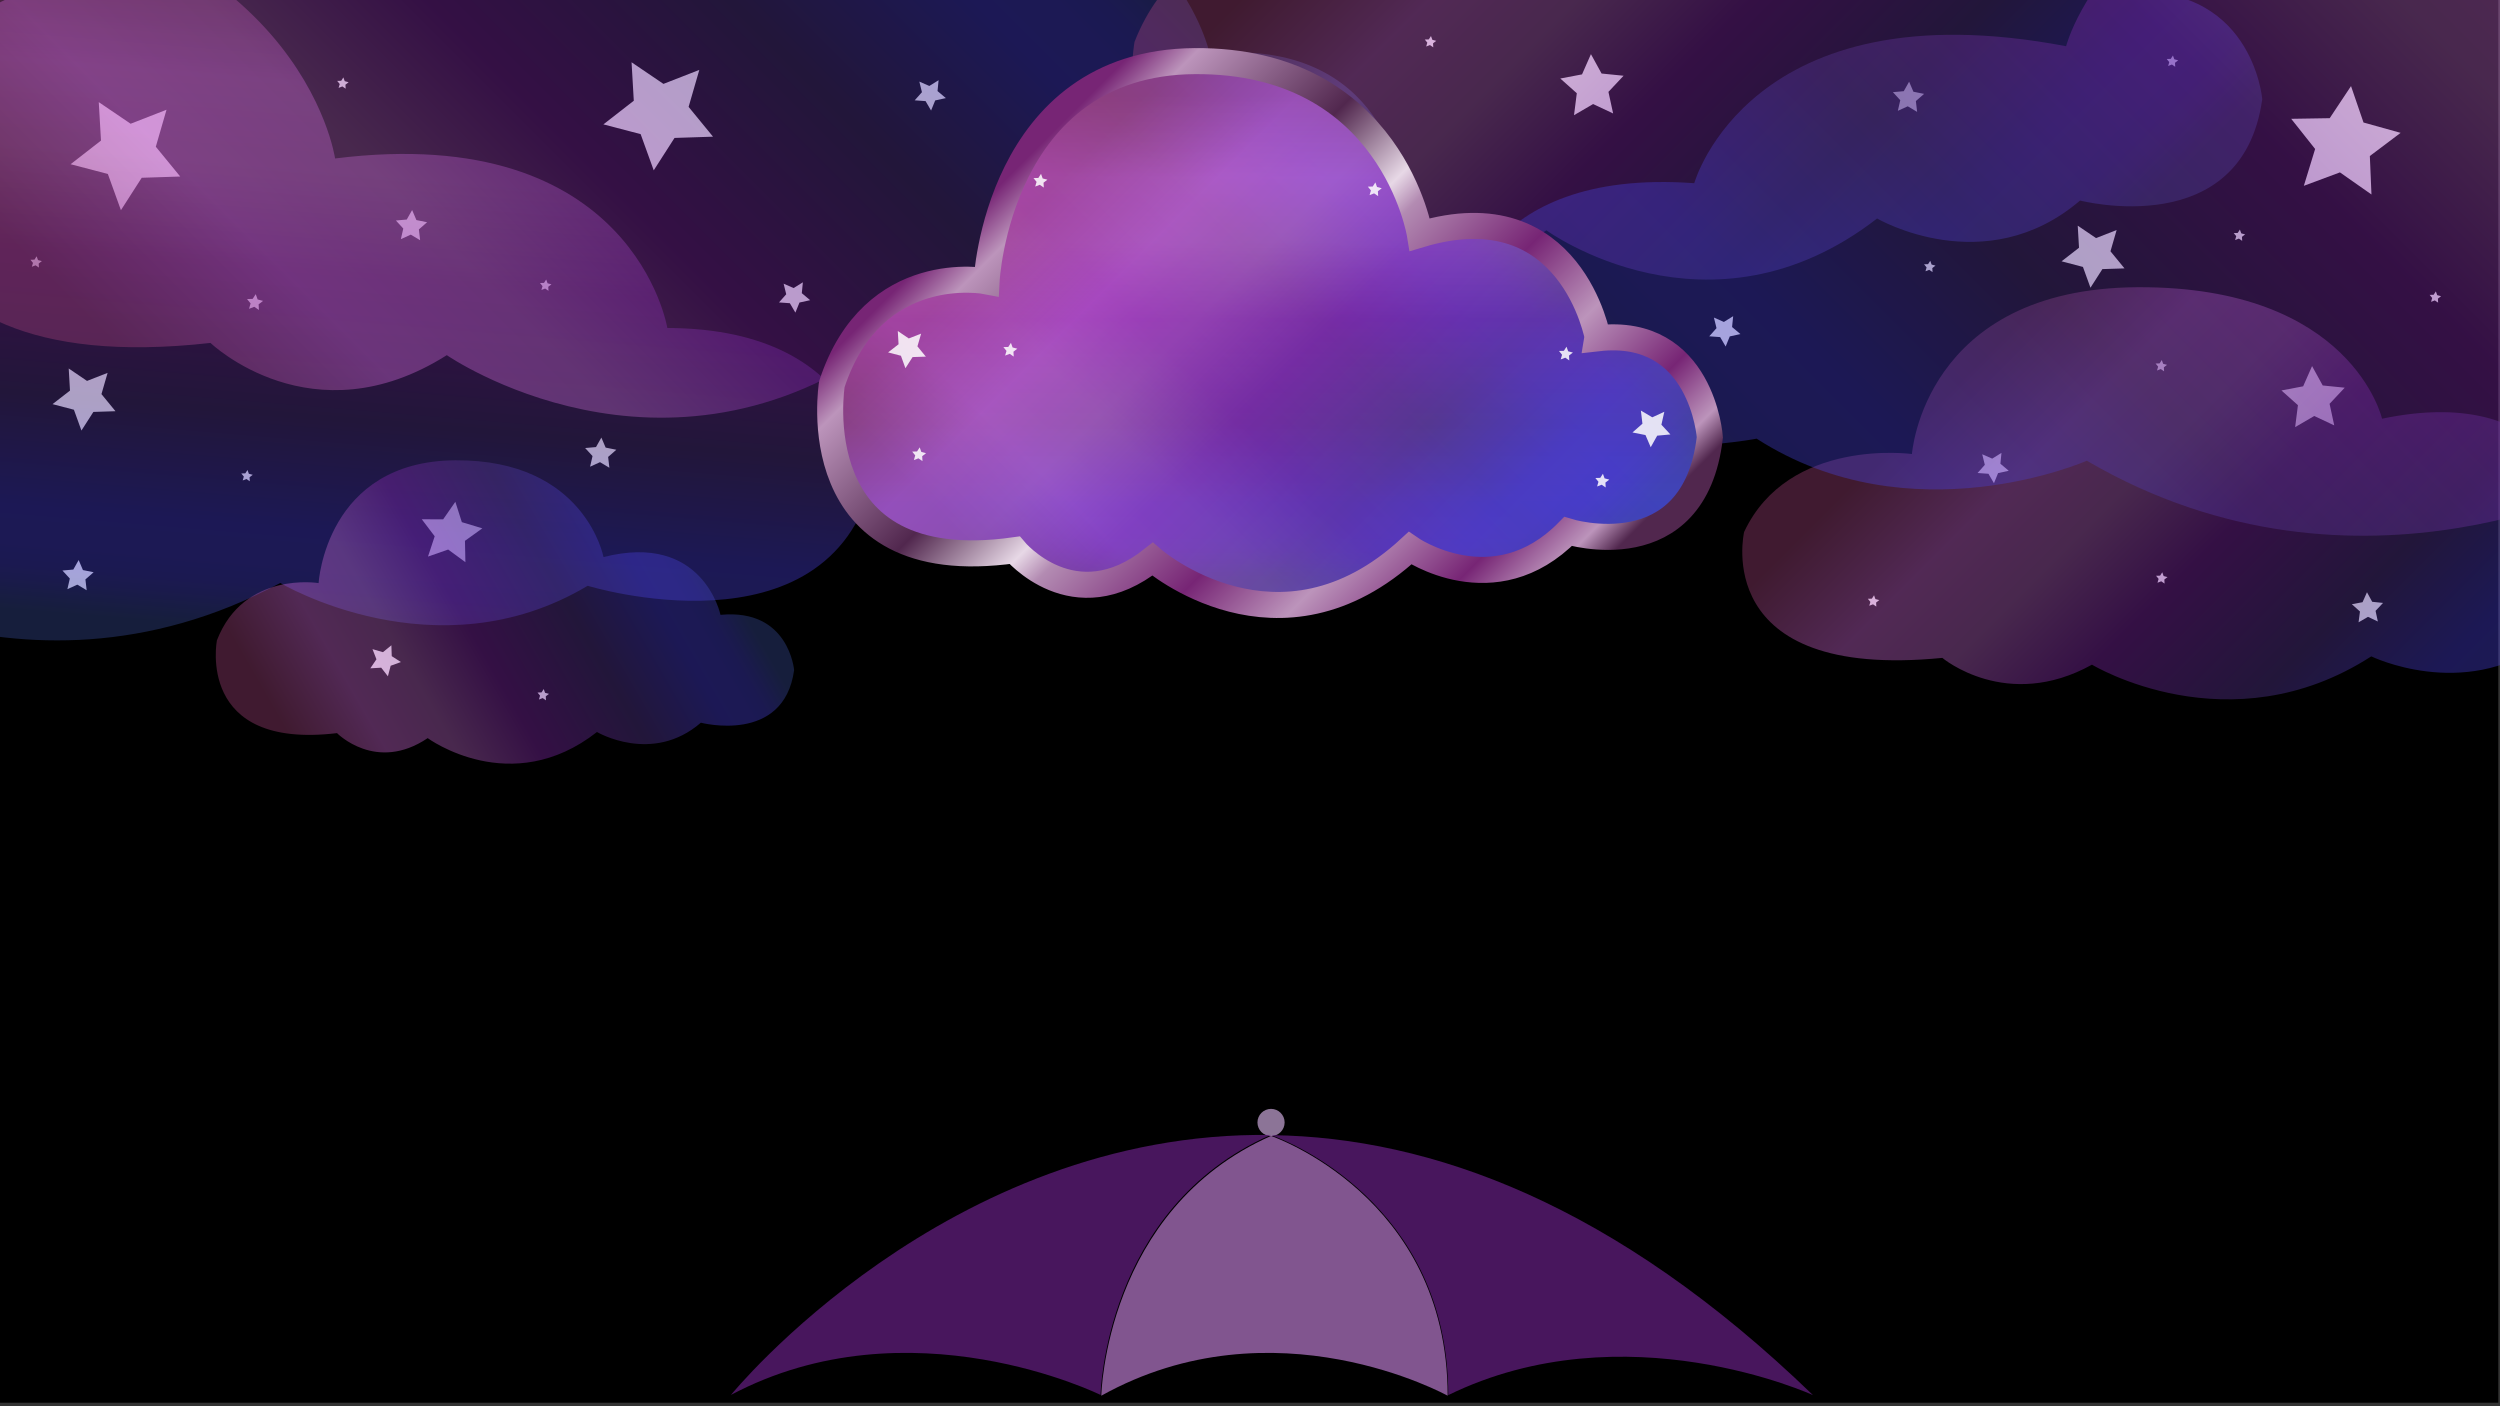 <svg id="Layer_1" data-name="Layer 1" xmlns="http://www.w3.org/2000/svg" xmlns:xlink="http://www.w3.org/1999/xlink" viewBox="0 0 1920 1080"><rect x="0" y="0" width="1920" height="1080" fill="#333333" stroke="none"/><defs><style>.cls-1,.cls-11{fill:#fff;}.cls-1{opacity:0.9;}.cls-10,.cls-2,.cls-3,.cls-4,.cls-5,.cls-6,.cls-7{opacity:0.4;}.cls-2{fill:url(#linear-gradient);}.cls-3{fill:url(#linear-gradient-2);}.cls-4{fill:url(#linear-gradient-3);}.cls-5{fill:url(#linear-gradient-4);}.cls-6{fill:url(#linear-gradient-5);}.cls-7{fill:url(#linear-gradient-6);}.cls-8{fill:url(#linear-gradient-7);}.cls-9{opacity:0.45;fill:url(#linear-gradient-8);}.cls-10{fill:url(#linear-gradient-9);}.cls-11{opacity:0.85;}.cls-12{fill:none;stroke-miterlimit:10;stroke-width:20px;stroke:url(#linear-gradient-10);}.cls-13{fill:#ba9bc9;}.cls-13,.cls-14{opacity:0.75;}.cls-15{fill:#ac71bf;}.cls-16{fill:#601d7c;}</style><linearGradient id="linear-gradient" x1="17.27" y1="198.33" x2="17.27" y2="-371.15" gradientTransform="translate(1.77 290.54) rotate(4.77)" gradientUnits="userSpaceOnUse"><stop offset="0.04" stop-color="#384b97"/><stop offset="0.06" stop-color="#3c47a9"/><stop offset="0.08" stop-color="#4142bc"/><stop offset="0.1" stop-color="#443fca"/><stop offset="0.13" stop-color="#453ed2"/><stop offset="0.18" stop-color="#463dd4"/><stop offset="0.33" stop-color="#553791"/><stop offset="0.52" stop-color="#8227ab"/><stop offset="0.66" stop-color="#b564c2"/><stop offset="0.78" stop-color="#cc66d4"/><stop offset="0.93" stop-color="#9f4278"/><stop offset="1" stop-color="#9f4278"/></linearGradient><linearGradient id="linear-gradient-2" x1="796.23" y1="-171.75" x2="181.76" y2="442.72" gradientTransform="matrix(1, 0, 0, 1, 0, 0)" xlink:href="#linear-gradient"/><linearGradient id="linear-gradient-3" x1="1897.17" y1="631.62" x2="1502.62" y2="237.06" gradientTransform="matrix(1, 0, 0, 1, 0, 0)" xlink:href="#linear-gradient"/><linearGradient id="linear-gradient-4" x1="547.13" y1="397.42" x2="207.25" y2="593.64" gradientTransform="matrix(1, 0, 0, 1, 0, 0)" xlink:href="#linear-gradient"/><linearGradient id="linear-gradient-5" x1="1535.93" y1="308.07" x2="1057.08" y2="-170.78" gradientTransform="matrix(1, 0, 0, 1, 0, 0)" xlink:href="#linear-gradient"/><linearGradient id="linear-gradient-6" x1="-5201.51" y1="607.94" x2="-5953.11" y2="-143.66" gradientTransform="matrix(-1, 0, 0, 1, -3742.13, 0)" xlink:href="#linear-gradient"/><linearGradient id="linear-gradient-7" x1="976.96" y1="462.16" x2="976.96" y2="44.5" gradientTransform="matrix(1, 0, 0, 1, 0, 0)" xlink:href="#linear-gradient"/><linearGradient id="linear-gradient-8" x1="1151.87" y1="138.01" x2="781.72" y2="508.16" gradientTransform="matrix(1, 0, 0, 1, 0, 0)" xlink:href="#linear-gradient"/><linearGradient id="linear-gradient-9" x1="1162.2" y1="518.49" x2="771.39" y2="127.68" gradientTransform="matrix(1, 0, 0, 1, 0, 0)" xlink:href="#linear-gradient"/><linearGradient id="linear-gradient-10" x1="1167.68" y1="527.99" x2="762.73" y2="123.04" gradientUnits="userSpaceOnUse"><stop offset="0.04" stop-color="#51274e"/><stop offset="0.08" stop-color="#bc94bb"/><stop offset="0.16" stop-color="#772575"/><stop offset="0.29" stop-color="#bc94bb"/><stop offset="0.41" stop-color="#772575"/><stop offset="0.56" stop-color="#b38bb2"/><stop offset="0.6" stop-color="#e7d8e6"/><stop offset="0.72" stop-color="#51274e"/><stop offset="0.91" stop-color="#bc94bb"/><stop offset="0.97" stop-color="#772575"/></linearGradient></defs><rect x="-1.29" y="-2.72" width="1920" height="1080"/><polygon class="cls-1" points="370.42 405.77 357.09 415.35 357.43 431.76 344.2 422.05 328.7 427.45 333.84 411.86 323.92 398.79 340.33 398.87 349.7 385.39 354.7 401.02 370.42 405.77"/><polygon class="cls-1" points="198.85 238.05 195.28 235.62 191.25 237.18 192.46 233.03 189.73 229.67 194.05 229.54 196.4 225.91 197.86 229.98 202.04 231.09 198.62 233.73 198.85 238.05"/><polygon class="cls-1" points="138.41 135.57 108.84 136.53 92.87 161.43 82.83 133.61 54.21 126.12 77.56 107.96 75.85 78.43 100.33 95.03 127.89 84.28 119.66 112.69 138.41 135.57"/><polygon class="cls-1" points="547.6 104.97 518.03 105.93 502.06 130.83 492.01 103.01 463.4 95.52 486.75 77.36 485.04 47.83 509.52 64.43 537.08 53.67 528.85 82.09 547.6 104.97"/><polygon class="cls-1" points="265.47 68.12 262.92 66.38 260.04 67.5 260.9 64.53 258.95 62.13 262.04 62.04 263.71 59.45 264.76 62.35 267.74 63.15 265.3 65.04 265.47 68.12"/><polygon class="cls-1" points="421.23 223.34 418.68 221.59 415.8 222.71 416.66 219.74 414.71 217.35 417.8 217.26 419.48 214.66 420.52 217.57 423.51 218.36 421.06 220.25 421.23 223.34"/><polygon class="cls-1" points="191.84 369.62 189.28 367.88 186.4 368.99 187.27 366.02 185.31 363.63 188.4 363.54 190.08 360.94 191.12 363.85 194.11 364.64 191.66 366.53 191.84 369.62"/><polygon class="cls-1" points="419.33 537.86 416.78 536.12 413.9 537.24 414.76 534.27 412.81 531.87 415.9 531.78 417.57 529.18 418.62 532.09 421.61 532.88 419.16 534.77 419.33 537.86"/><polygon class="cls-1" points="29.89 205.5 27.34 203.76 24.46 204.87 25.32 201.91 23.37 199.51 26.46 199.42 28.13 196.82 29.18 199.73 32.16 200.52 29.72 202.41 29.89 205.5"/><polygon class="cls-1" points="62.54 330.66 56.77 314.68 40.34 310.38 53.75 299.96 52.77 283 66.83 292.54 82.64 286.36 77.92 302.67 88.68 315.81 71.71 316.36 62.54 330.66"/><polygon class="cls-1" points="322.66 184.5 315.47 180.2 307.85 183.68 309.72 175.52 304.05 169.35 312.39 168.6 316.51 161.31 319.8 169.01 328.01 170.67 321.7 176.18 322.66 184.5"/><polygon class="cls-1" points="622.19 230.54 614.01 232.34 610.85 240.09 606.61 232.87 598.26 232.26 603.82 226 601.82 217.87 609.49 221.22 616.61 216.8 615.78 225.14 622.19 230.54"/><polygon class="cls-1" points="1821.29 149.37 1797.07 132.39 1769.35 142.71 1778.02 114.42 1759.64 91.25 1789.21 90.76 1805.58 66.11 1815.18 94.09 1843.68 102.03 1820.04 119.82 1821.29 149.37"/><polygon class="cls-1" points="1605.47 220.97 1599.7 205 1583.27 200.69 1596.68 190.27 1595.7 173.32 1609.75 182.85 1625.57 176.67 1620.85 192.99 1631.61 206.12 1614.64 206.67 1605.47 220.97"/><polygon class="cls-1" points="1752.14 299.87 1768.82 296.69 1775.67 281.15 1783.84 296.04 1800.74 297.74 1789.11 310.12 1792.7 326.71 1777.34 319.48 1762.67 328.03 1764.81 311.18 1752.14 299.87"/><polygon class="cls-1" points="1198.31 60.3 1214.99 57.13 1221.84 41.58 1230.01 56.47 1246.91 58.17 1235.28 70.55 1238.88 87.14 1223.51 79.91 1208.84 88.46 1210.98 71.61 1198.31 60.3"/><polygon class="cls-1" points="1472.35 85.93 1465.16 81.63 1457.54 85.11 1459.41 76.95 1453.74 70.78 1462.09 70.03 1466.2 62.74 1469.49 70.44 1477.7 72.1 1471.39 77.61 1472.35 85.93"/><polygon class="cls-1" points="1542.71 361.55 1534.53 363.34 1531.36 371.1 1527.13 363.87 1518.78 363.26 1524.34 357 1522.34 348.87 1530.02 352.23 1537.13 347.81 1536.31 356.15 1542.71 361.55"/><polygon class="cls-1" points="1336.64 256.57 1328.46 258.37 1325.3 266.12 1321.07 258.89 1312.71 258.28 1318.28 252.02 1316.28 243.89 1323.95 247.25 1331.07 242.83 1330.24 251.17 1336.64 256.57"/><polygon class="cls-1" points="726.41 75.34 718.23 77.13 715.07 84.89 710.84 77.66 702.49 77.05 708.05 70.79 706.05 62.66 713.72 66.02 720.84 61.6 720.02 69.94 726.41 75.34"/><polygon class="cls-1" points="1811.38 477.94 1812.45 469.63 1806.21 464.04 1814.45 462.49 1817.84 454.83 1821.85 462.18 1830.18 463.04 1824.43 469.13 1826.19 477.32 1818.62 473.74 1811.38 477.94"/><polygon class="cls-1" points="66.56 453.31 59.37 449.01 51.75 452.49 53.62 444.33 47.95 438.16 56.3 437.42 60.41 430.12 63.7 437.82 71.91 439.48 65.6 444.99 66.56 453.31"/><polygon class="cls-1" points="468 359.24 460.81 354.94 453.19 358.43 455.06 350.26 449.39 344.09 457.73 343.35 461.85 336.05 465.13 343.75 473.35 345.41 467.04 350.92 468 359.24"/><polygon class="cls-1" points="297.91 519.4 292.77 512.79 284.41 513.27 289.11 506.34 286.07 498.54 294.11 500.87 300.59 495.56 300.86 503.93 307.91 508.45 300.03 511.3 297.91 519.4"/><polygon class="cls-1" points="1484.19 208.96 1481.64 207.22 1478.76 208.33 1479.62 205.37 1477.67 202.97 1480.76 202.88 1482.43 200.28 1483.48 203.19 1486.46 203.98 1484.02 205.87 1484.19 208.96"/><polygon class="cls-1" points="1100.75 36.35 1098.2 34.61 1095.31 35.72 1096.18 32.76 1094.23 30.36 1097.32 30.27 1098.99 27.67 1100.04 30.58 1103.02 31.37 1100.58 33.26 1100.75 36.35"/><polygon class="cls-1" points="1662.02 285.17 1659.46 283.43 1656.58 284.55 1657.45 281.58 1655.5 279.19 1658.59 279.1 1660.26 276.5 1661.3 279.41 1664.29 280.2 1661.85 282.09 1662.02 285.17"/><polygon class="cls-1" points="1722 184.98 1719.44 183.24 1716.56 184.35 1717.43 181.39 1715.48 178.99 1718.57 178.9 1720.24 176.3 1721.28 179.21 1724.27 180 1721.83 181.89 1722 184.98"/><polygon class="cls-1" points="1872.48 232.45 1869.93 230.71 1867.05 231.82 1867.91 228.86 1865.96 226.46 1869.05 226.37 1870.73 223.77 1871.77 226.68 1874.76 227.47 1872.31 229.36 1872.48 232.45"/><polygon class="cls-1" points="1670.57 51.29 1668.02 49.55 1665.13 50.67 1666 47.7 1664.05 45.3 1667.14 45.21 1668.81 42.62 1669.86 45.52 1672.84 46.32 1670.4 48.21 1670.57 51.29"/><polygon class="cls-1" points="1662.38 448.18 1659.83 446.43 1656.95 447.55 1657.81 444.58 1655.86 442.19 1658.95 442.1 1660.63 439.5 1661.67 442.41 1664.66 443.2 1662.21 445.09 1662.38 448.18"/><polygon class="cls-1" points="1441.02 465.85 1438.47 464.11 1435.59 465.22 1436.45 462.26 1434.5 459.86 1437.59 459.77 1439.27 457.17 1440.31 460.08 1443.3 460.87 1440.85 462.76 1441.02 465.85"/><path class="cls-2" d="M257.34,121.71S231.13-64.23-62-87.2-390.23,116.71-390.23,116.71-557,79.35-628.86,204.79c0,0-65,201,256.83,196.07,0,0,81.81,81.89,204,26.43,0,0,178.44,130.47,383.27,20.43,0,0,119.86,71.61,236.1,2.16,0,0,184.09,56.55,218.83-80.74,0,0-1.78-116.77-157.66-117.24C512.56,251.9,486.46,92.94,257.34,121.71Z"/><path class="cls-3" d="M694.94-67.6S658.23-251,398.66-249.5,124.8-18.69,124.8-18.69-24.72-42.09-78.69,89.08c0,0-42.46,206,240.36,174.29,0,0,78,74.92,181.48,9.39,0,0,166.57,115.36,338.72-11.5,0,0,110.71,61.48,207.89-17.5,0,0,166.13,41.11,186.62-98.8,0,0-10.14-116.38-147.33-103.87C929.05,41.09,894.42-115.38,694.94-67.6Z"/><path class="cls-4" d="M1829.42,321.58s-23.24-101.79-187.62-101-173.43,128.11-173.43,128.11-94.69-13-128.87,59.82c0,0-26.89,114.37,152.21,96.75,0,0,49.39,41.58,114.93,5.21,0,0,105.48,64,214.5-6.38,0,0,70.12,34.13,131.65-9.72,0,0,105.21,22.83,118.19-54.84,0,0-6.43-64.6-93.3-57.65C1977.68,381.91,1955.75,295.05,1829.42,321.58Z"/><path class="cls-5" d="M463.49,427.83S449.4,352.9,349.78,353.5s-105.1,94.32-105.1,94.32-57.39-9.56-78.1,44c0,0-16.3,84.19,92.25,71.22,0,0,29.93,30.62,69.64,3.84,0,0,63.93,47.14,130-4.7,0,0,42.49,25.13,79.79-7.15,0,0,63.75,16.8,71.62-40.37,0,0-3.89-47.56-56.54-42.45C553.34,472.24,540.05,408.31,463.49,427.83Z"/><path class="cls-6" d="M1451.37-91.39s-27.52-144.53-222.13-143.37S1023.91-52.84,1023.91-52.84,911.81-71.28,871.34,32.1c0,0-31.83,162.39,180.21,137.37,0,0,58.48,59.05,136.07,7.41,0,0,124.88,90.92,254-9.07,0,0,83,48.46,155.87-13.8,0,0,124.55,32.41,139.92-77.86,0,0-7.61-91.73-110.46-81.87C1626.9-5.72,1600.94-129,1451.37-91.39Z"/><path class="cls-7" d="M1586.77,35.49S1631.54-142,1948.15-140.6s334,223.43,334,223.43,182.38-22.65,248.21,104.32c0,0,51.8,199.44-293.18,168.72,0,0-95.12,72.52-221.35,9.1,0,0-203.18,111.67-413.15-11.14,0,0-135,59.52-253.58-16.94,0,0-202.63,39.8-227.62-95.64,0,0,12.36-112.66,179.7-100.55C1301.22,140.7,1343.45-10.76,1586.77,35.49Z"/><path class="cls-8" d="M1092.1,177.72s-21.43-134.3-173-133.22-159.87,169-159.87,169S672,196.4,640.48,292.46c0,0-24.79,150.89,140.31,127.65,0,0,45.53,54.86,105.94,6.88,0,0,97.24,84.48,197.74-8.43,0,0,64.63,45,121.35-12.82,0,0,97,30.11,109-72.35,0,0-5.92-85.23-86-76.07C1228.76,257.32,1208.55,142.73,1092.1,177.72Z"/><path class="cls-9" d="M1092.1,177.72s-21.43-134.3-173-133.22-159.87,169-159.87,169S672,196.4,640.48,292.46c0,0-24.79,150.89,140.31,127.65,0,0,45.53,54.86,105.94,6.88,0,0,97.24,84.48,197.74-8.43,0,0,64.63,45,121.35-12.82,0,0,97,30.11,109-72.35,0,0-5.92-85.23-86-76.07C1228.76,257.32,1208.55,142.73,1092.1,177.72Z"/><path class="cls-10" d="M1092.1,177.72s-21.43-134.3-173-133.22-159.87,169-159.87,169S672,196.4,640.48,292.46c0,0-24.79,150.89,140.31,127.65,0,0,45.53,54.86,105.94,6.88,0,0,97.24,84.48,197.74-8.43,0,0,64.63,45,121.35-12.82,0,0,97,30.11,109-72.35,0,0-5.92-85.23-86-76.07C1228.76,257.32,1208.55,142.73,1092.1,177.72Z"/><polygon class="cls-11" points="711.05 273.9 700.87 274.23 695.37 282.8 691.91 273.22 682.05 270.64 690.1 264.39 689.5 254.22 697.94 259.93 707.43 256.23 704.59 266.01 711.05 273.9"/><polygon class="cls-11" points="1267.75 343.48 1263.72 334.12 1253.73 332.13 1261.39 325.41 1260.19 315.3 1268.95 320.5 1278.2 316.24 1275.96 326.18 1282.87 333.66 1272.73 334.59 1267.75 343.48"/><polygon class="cls-11" points="1205.22 276.82 1202.12 274.7 1198.61 276.06 1199.66 272.45 1197.29 269.53 1201.05 269.42 1203.09 266.26 1204.35 269.8 1207.99 270.76 1205.01 273.06 1205.22 276.82"/><polygon class="cls-11" points="1233.17 374.38 1230.07 372.27 1226.56 373.63 1227.62 370.02 1225.24 367.1 1229 366.99 1231.04 363.83 1232.31 367.37 1235.94 368.33 1232.97 370.63 1233.17 374.38"/><polygon class="cls-11" points="708.46 354.12 705.35 352 701.85 353.36 702.9 349.75 700.53 346.83 704.29 346.72 706.32 343.56 707.59 347.1 711.23 348.06 708.25 350.36 708.46 354.12"/><polygon class="cls-11" points="778.54 273.86 775.43 271.74 771.92 273.1 772.98 269.49 770.6 266.57 774.36 266.46 776.4 263.3 777.67 266.84 781.3 267.8 778.33 270.1 778.54 273.86"/><polygon class="cls-11" points="801.64 144.05 798.54 141.93 795.03 143.29 796.09 139.68 793.71 136.77 797.47 136.66 799.51 133.5 800.77 137.04 804.41 138 801.43 140.3 801.64 144.05"/><polygon class="cls-11" points="1058.43 150.63 1055.32 148.51 1051.82 149.87 1052.87 146.26 1050.5 143.35 1054.26 143.24 1056.29 140.08 1057.56 143.62 1061.19 144.58 1058.22 146.88 1058.43 150.63"/><path class="cls-12" d="M1090.51,180.16s-21.43-134.31-173-133.22S757.68,216,757.68,216s-87.28-17.14-118.79,78.92c0,0-24.79,150.89,140.31,127.65,0,0,45.53,54.86,105.94,6.88,0,0,97.24,84.48,197.74-8.43,0,0,64.63,45,121.35-12.82,0,0,97,30.12,108.94-72.35,0,0-5.92-85.23-86-76.07C1227.17,259.75,1207,145.16,1090.51,180.16Z"/><circle class="cls-13" cx="976.16" cy="862.05" r="10.44"/><g class="cls-14"><path class="cls-15" d="M976.14,872.39c-127.48,56.4-130.35,199.52-130.35,199.52,132.71-74,266,0,266,0C1111.81,918.33,976.14,872.39,976.14,872.39Z"/></g><g class="cls-14"><path class="cls-16" d="M976.11,871.65c-249.54-3.56-414.74,199.66-414.74,199.66,136.9-72.67,283.85,0,283.85,0s2.86-143.11,130.35-199.53l.57.2Z"/></g><g class="cls-14"><path class="cls-16" d="M977.16,871.8l0,.33c9.48,3.42,135.1,51.55,135.1,199.33,135.64-66.35,280.12,0,280.12,0C1240.22,924.29,1098.7,873.52,977.16,871.8Z"/></g></svg>